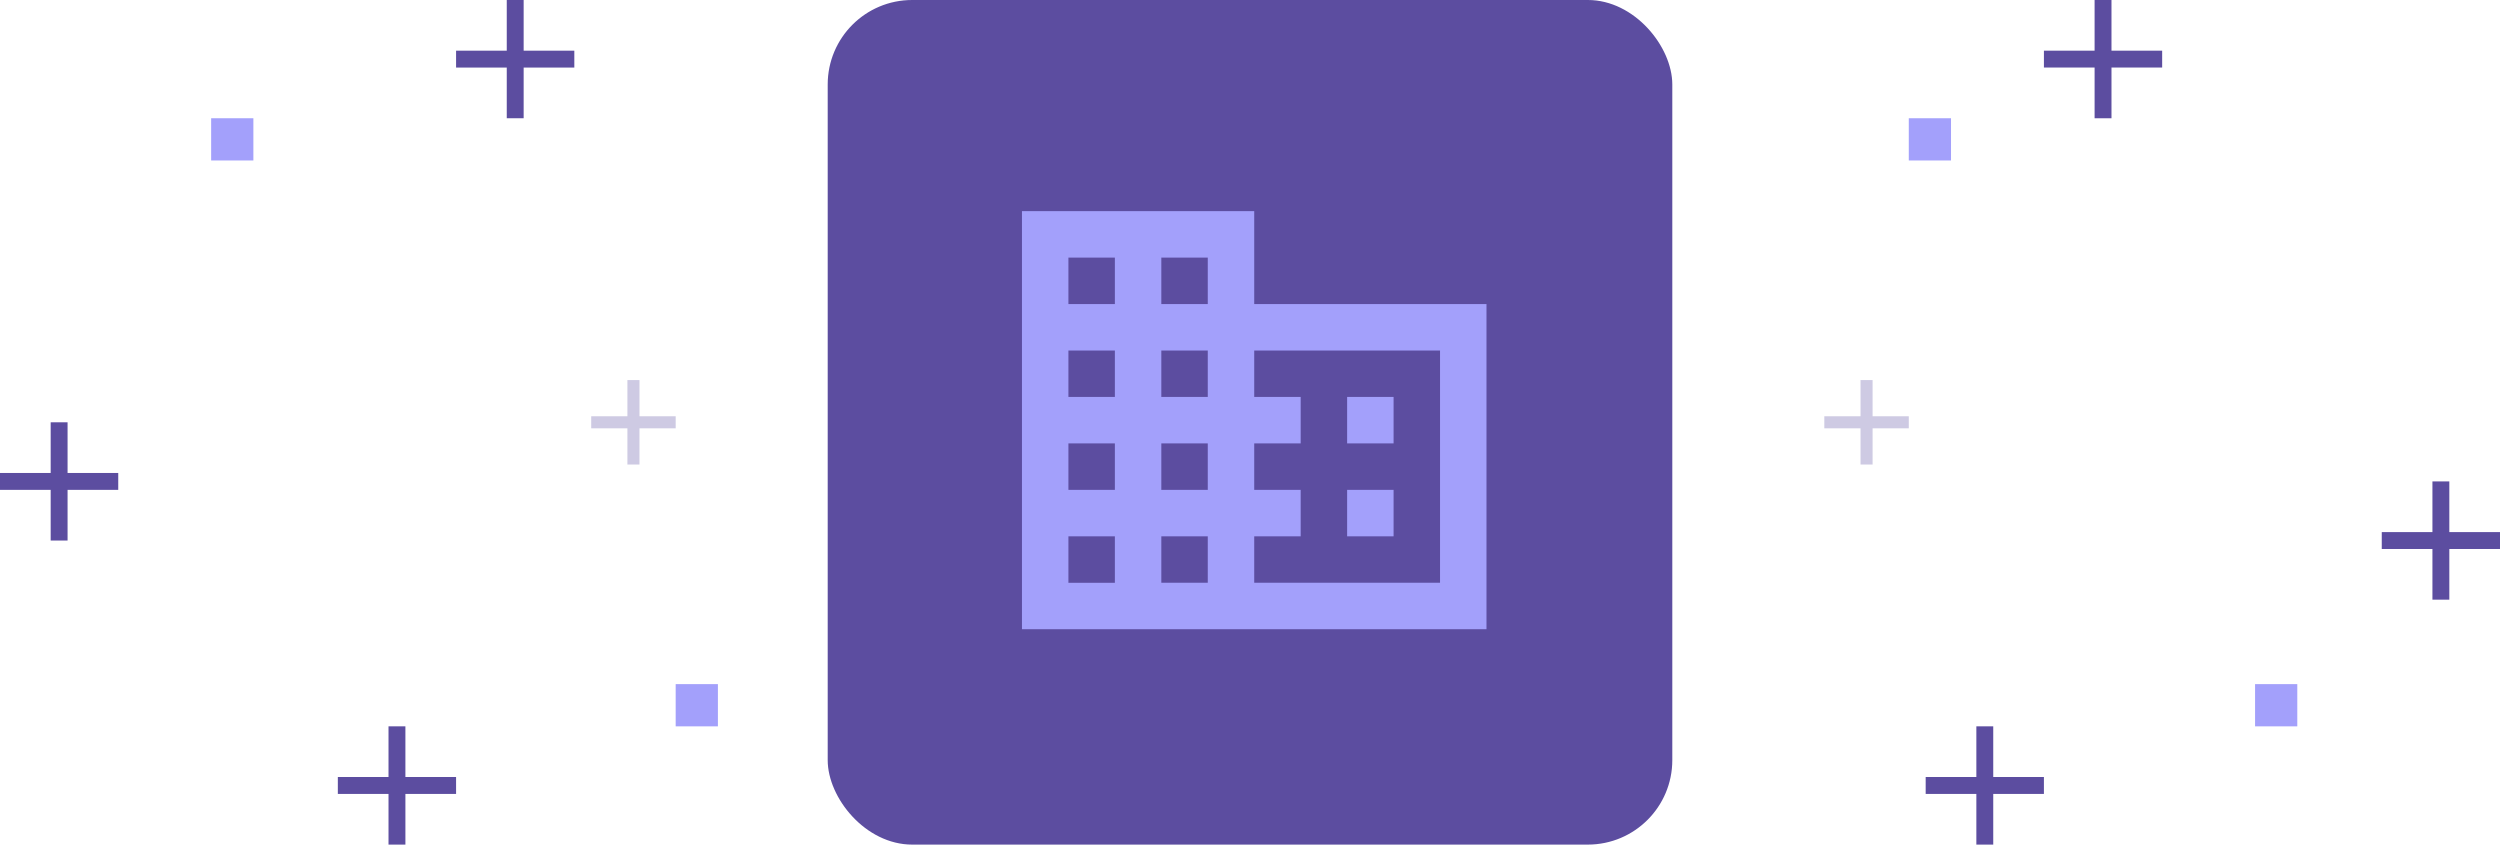<svg xmlns="http://www.w3.org/2000/svg" width="296" height="100" viewBox="0 0 296 100">
    <defs>
        <style>
            .cls-1,.cls-2{fill:#5c4da0}.cls-2{opacity:.3}.cls-3{fill:#a3a0fb}
        </style>
    </defs>
    <g id="Group_6167" transform="translate(-1462 -335)">
        <g id="Group_6140" transform="translate(895 -383)">
            <rect id="Rectangle_2023" width="100" height="100" class="cls-1" rx="10" transform="translate(665 718)"/>
        </g>
        <path id="Path_912" d="M19 13h-6v6h-2v-6H5v-2h6V5h2v6h6z" class="cls-1" transform="translate(1511 330)"/>
        <path id="Path_6722" d="M19 13h-6v6h-2v-6H5v-2h6V5h2v6h6z" class="cls-1" transform="translate(1457 380)"/>
        <path id="Path_6724" d="M19 13h-6v6h-2v-6H5v-2h6V5h2v6h6z" class="cls-1" transform="translate(1497 416)"/>
        <path id="Path_6726" d="M15 10.714h-4.286V15H9.286v-4.286H5V9.286h4.286V5h1.429v4.286H15z" class="cls-2" transform="translate(1527 375)"/>
        <path id="Path_6727" d="M15 10.714h-4.286V15H9.286v-4.286H5V9.286h4.286V5h1.429v4.286H15z" class="cls-2" transform="translate(1673 375)"/>
        <path id="Path_6721" d="M19 13h-6v6h-2v-6H5v-2h6V5h2v6h6z" class="cls-1" transform="translate(1685 416)"/>
        <path id="Path_6725" d="M19 13h-6v6h-2v-6H5v-2h6V5h2v6h6z" class="cls-1" transform="translate(1699 330)"/>
        <path id="Path_6723" d="M19 13h-6v6h-2v-6H5v-2h6V5h2v6h6z" class="cls-1" transform="translate(1739 387)"/>
        <path id="Rectangle_2029" d="M0 0H5V5H0z" class="cls-3" transform="translate(1487 349)"/>
        <path id="Rectangle_2032" d="M0 0H5V5H0z" class="cls-3" transform="translate(1542 416)"/>
        <path id="Rectangle_2030" d="M0 0H5V5H0z" class="cls-3" transform="translate(1729 416)"/>
        <path id="Rectangle_2031" d="M0 0H5V5H0z" class="cls-3" transform="translate(1688 349)"/>
        <path id="Path_6969" d="M31.5 17V6H4v49.5h55V17zM15 50H9.5v-5.5H15zm0-11H9.5v-5.5H15zm0-11H9.5v-5.5H15zm0-11H9.5v-5.5H15zm11 33h-5.5v-5.5H26zm0-11h-5.5v-5.5H26zm0-11h-5.5v-5.5H26zm0-11h-5.5v-5.5H26zm27.5 33h-22v-5.5H37V39h-5.5v-5.5H37V28h-5.5v-5.5h22zM48 28h-5.5v5.5H48zm0 11h-5.5v5.5H48z" class="cls-3" transform="translate(1579 354)"/>
    </g>
</svg>
